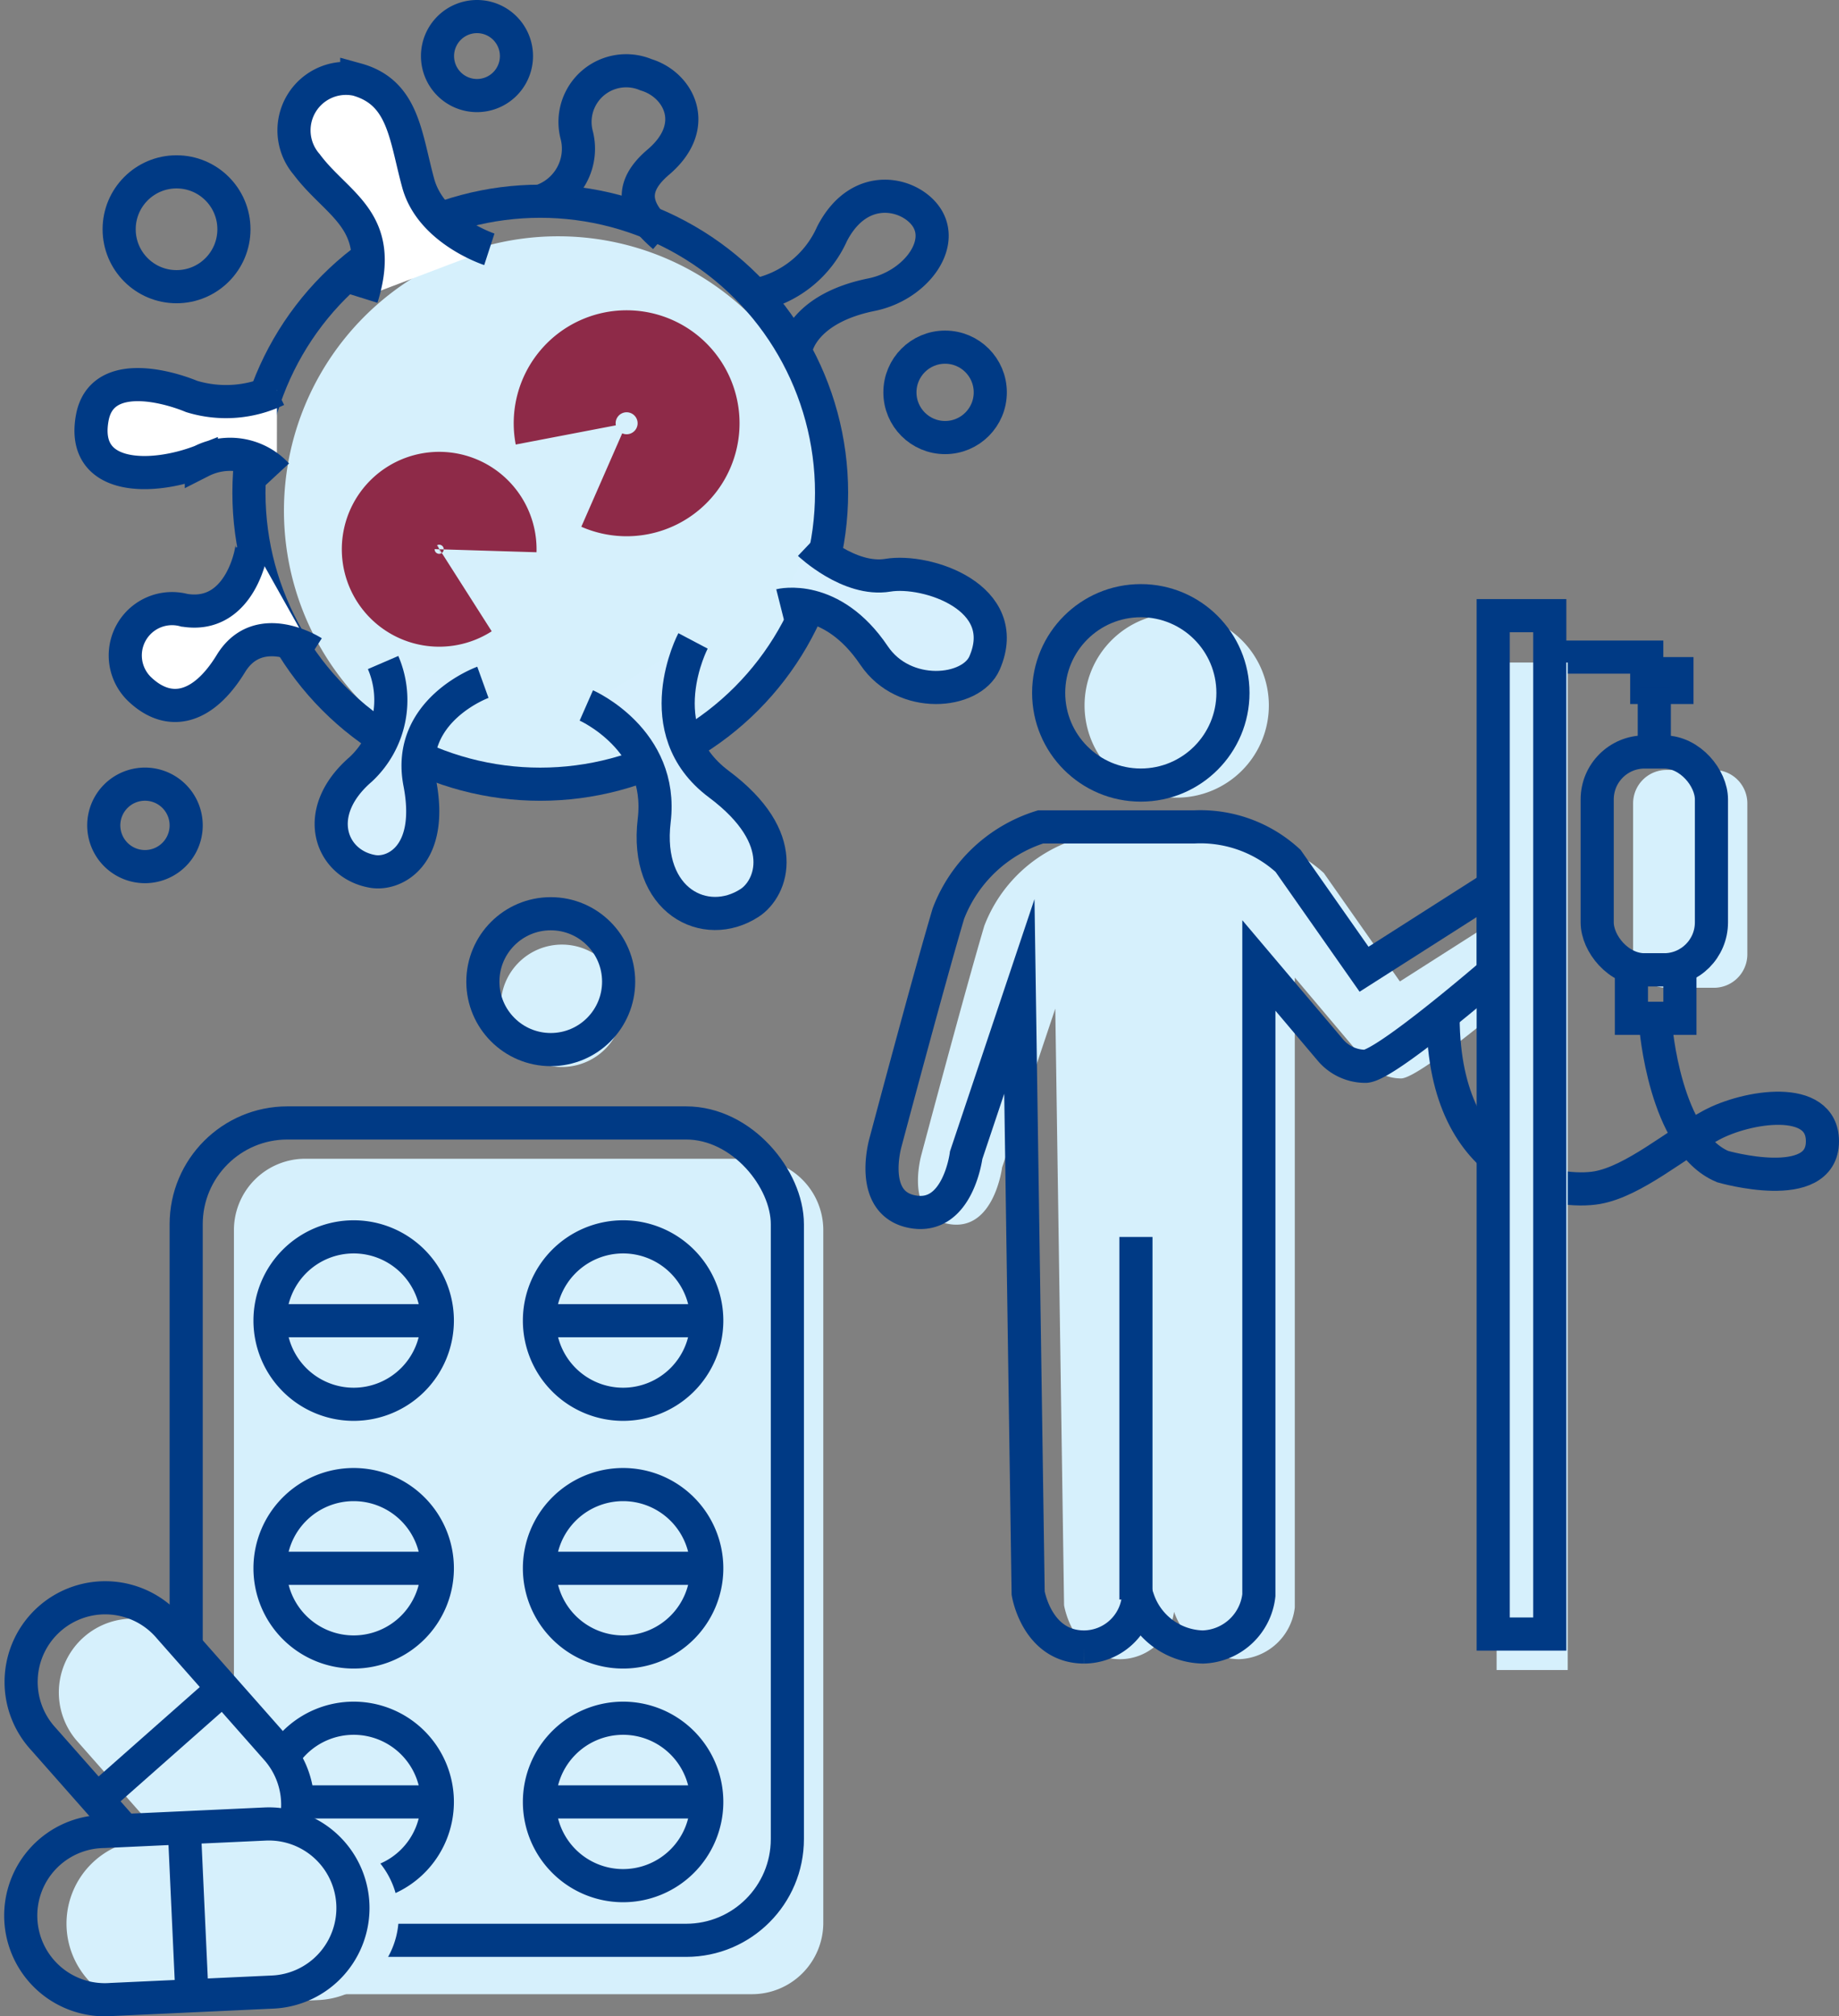 <svg xmlns="http://www.w3.org/2000/svg" width="72.167" height="79.076" viewBox="0 0 72.167 79.076">
    <rect x="0" y="0" width="72.167" height="79.076" fill="#808080" stroke="none"/>
    <g data-name="MEDICAL ONCOLOGY" transform="translate(-760.752 -18550.305)">
        <path data-name="Path 25179" d="M36.576 23.486a10.762 10.762 0 1 1-10.761-10.762 10.762 10.762 0 0 1 10.761 10.762" transform="translate(756.843 18546.848)" style="fill:#d6f0fc"/>
        <circle data-name="Ellipse 208" cx="11.432" cy="11.432" r="11.432" transform="translate(770.521 18558.197)" style="stroke:#003a85;stroke-width:1.3px;fill:none;stroke-miterlimit:10"/>
        <path data-name="Path 25180" d="M93.338 50.963h-1.861a1.311 1.311 0 0 1-1.311-1.311v-5.921a1.311 1.311 0 0 1 1.311-1.311h1.861a1.311 1.311 0 0 1 1.311 1.311v5.921a1.311 1.311 0 0 1-1.311 1.311" transform="translate(734.673 18538.082)" style="fill:#d6f0fc"/>
        <path data-name="Path 25181" d="M32.594 96.819H15.066a2.8 2.8 0 0 1-2.8-2.8V66.853a2.8 2.8 0 0 1 2.8-2.8h17.528a2.8 2.8 0 0 1 2.8 2.8v27.166a2.8 2.8 0 0 1-2.8 2.8" transform="translate(757.666 18531.697)" style="fill:#d6f0fc"/>
        <path data-name="Path 25182" d="M23.291 10.63s-2.284-.743-2.791-2.592-.571-3.562-2.411-4.069A2.04 2.04 0 0 0 16.123 7.3c1.205 1.618 3.108 2.189 2.157 5.234" transform="translate(756.664 18549.453)" style="fill:#fff"/>
        <path data-name="Path 25183" d="M23.291 10.63s-2.284-.743-2.791-2.592-.571-3.562-2.411-4.069A2.04 2.04 0 0 0 16.123 7.3c1.205 1.618 3.108 2.189 2.157 5.234" transform="translate(756.664 18549.453)" style="stroke:#003a85;stroke-width:1.3px;fill:none;stroke-miterlimit:10"/>
        <path data-name="Path 25184" d="M29.321 8.651a2.161 2.161 0 0 0 1.427-2.61 2.008 2.008 0 0 1 2.728-2.347c1.269.381 2.157 2 .476 3.426-1.362 1.156-.73 2.093.222 2.918" transform="translate(752.632 18549.545)" style="stroke:#003a85;stroke-width:1.3px;fill:none;stroke-miterlimit:10"/>
        <path data-name="Path 25185" d="M41.424 14.354a4.18 4.18 0 0 0 2.918-2.379c1.11-2.157 3.154-1.583 3.743-.6.666 1.11-.544 2.65-2.189 2.982-2.673.539-2.95 2.062-2.95 2.062" transform="translate(749.06 18547.504)" style="stroke:#003a85;stroke-width:1.3px;fill:none;stroke-miterlimit:10"/>
        <path data-name="Path 25186" d="M11.607 21.191a4.626 4.626 0 0 1-3.345.254c-1.058-.436-3.541-1.078-3.9.825-.463 2.475 2.311 2.474 4.278 1.713a2.5 2.5 0 0 1 2.964.53" transform="translate(760.013 18544.41)" style="fill:#fff"/>
        <path data-name="Path 25187" d="M11.607 21.191a4.626 4.626 0 0 1-3.345.254c-1.058-.436-3.541-1.078-3.9.825-.463 2.475 2.311 2.474 4.278 1.713a2.5 2.5 0 0 1 2.964.53" transform="translate(760.013 18544.41)" style="stroke:#003a85;stroke-width:1.3px;fill:none;stroke-miterlimit:10"/>
        <path data-name="Path 25188" d="M11.2 29.84c.042.19-.434 2.982-2.67 2.6a1.836 1.836 0 0 0-1.73 3.109c1.142 1.078 2.469.786 3.571-1.015s3.216-.444 3.216-.444" transform="translate(759.442 18541.795)" style="fill:#fff"/>
        <path data-name="Path 25189" d="M11.2 29.84c.042.19-.434 2.982-2.67 2.6a1.836 1.836 0 0 0-1.73 3.109c1.142 1.078 2.469.786 3.571-1.015s3.216-.444 3.216-.444" transform="translate(759.442 18541.795)" style="stroke:#003a85;stroke-width:1.3px;fill:none;stroke-miterlimit:10"/>
        <path data-name="Path 25190" d="M31.886 37.771s3.045 1.339 2.664 4.51 2.017 4.357 3.743 3.235c.878-.571 1.649-2.529-1.205-4.658s-1.015-5.618-1.015-5.618" transform="translate(751.875 18540.201)" style="fill:#d7f0fd"/>
        <path data-name="Path 25191" d="M31.886 37.771s3.045 1.339 2.664 4.51 2.017 4.357 3.743 3.235c.878-.571 1.649-2.529-1.205-4.658s-1.015-5.618-1.015-5.618" transform="translate(751.875 18540.201)" style="stroke:#003a85;stroke-width:1.3px;fill:none;stroke-miterlimit:10"/>
        <path data-name="Path 25192" d="M19.719 36.441a3.717 3.717 0 0 1-.873 4.185c-1.974 1.7-1.18 3.736.477 4.009.844.138 2.386-.618 1.835-3.472s2.477-3.946 2.477-3.946" transform="translate(756.067 18539.848)" style="fill:#d7f0fd"/>
        <path data-name="Path 25193" d="M19.719 36.441a3.717 3.717 0 0 1-.873 4.185c-1.974 1.7-1.18 3.736.477 4.009.844.138 2.386-.618 1.835-3.472s2.477-3.946 2.477-3.946" transform="translate(756.067 18539.848)" style="stroke:#003a85;stroke-width:1.3px;fill:none;stroke-miterlimit:10"/>
        <path data-name="Path 25194" d="M42.686 32.251s2.012-.507 3.679 1.967c1.179 1.749 3.814 1.5 4.338.29 1.117-2.574-2.27-3.691-3.793-3.438s-3.083-1.23-3.083-1.23" transform="translate(748.687 18541.795)" style="fill:#d7f0fd"/>
        <path data-name="Path 25195" d="M42.686 32.251s2.012-.507 3.679 1.967c1.179 1.749 3.814 1.5 4.338.29 1.117-2.574-2.27-3.691-3.793-3.438s-3.083-1.23-3.083-1.23" transform="translate(748.687 18541.795)" style="stroke:#003a85;stroke-width:1.3px;fill:none;stroke-miterlimit:10"/>
        <circle data-name="Ellipse 209" cx="2.252" cy="2.252" r="2.252" transform="translate(765.428 18557.045)" style="stroke:#003a85;stroke-width:1.3px;fill:none;stroke-miterlimit:10"/>
        <circle data-name="Ellipse 210" cx="1.773" cy="1.773" r="1.773" transform="translate(796.067 18563.92)" style="stroke:#003a85;stroke-width:1.3px;fill:none;stroke-miterlimit:10"/>
        <path data-name="Path 25196" d="M31.924 54.538a2.4 2.4 0 1 1-2.4-2.4 2.4 2.4 0 0 1 2.4 2.4" transform="translate(753.28 18535.213)" style="fill:#d6f0fc"/>
        <path data-name="Path 25197" d="M26.7 2.049A1.549 1.549 0 1 1 25.155.5 1.549 1.549 0 0 1 26.7 2.049z" transform="translate(754.319 18550.455)" style="stroke:#003a85;stroke-width:1.3px;fill:none;stroke-miterlimit:10"/>
        <circle data-name="Ellipse 211" cx="2.664" cy="2.664" r="2.664" transform="translate(779.701 18586.141)" style="stroke:#003a85;stroke-width:1.3px;fill:none;stroke-miterlimit:10"/>
        <path data-name="Path 25198" d="m55.739 52.918.345 23.4s.338 2.115 2.2 2.115a2.149 2.149 0 0 0 2.116-1.861 2.749 2.749 0 0 0 2.538 1.861 2.283 2.283 0 0 0 2.2-2.03V51.7l2.788 3.3a1.8 1.8 0 0 0 1.4.656c.824-.063 5.011-3.679 5.011-3.679v-3.36l-5.075 3.235-2.985-4.252a5.089 5.089 0 0 0-3.677-1.33h-6.029a5.7 5.7 0 0 0-3.617 3.4c-.761 2.559-2.466 8.966-2.466 8.966s-.706 2.411 1.071 2.728 2.093-2.22 2.093-2.22z" transform="translate(746.425 18536.945)" style="fill:#d6f0fc"/>
        <path data-name="Path 25199" d="M8.254 44.828a1.617 1.617 0 1 1-1.617-1.617 1.617 1.617 0 0 1 1.617 1.617z" transform="translate(759.804 18537.848)" style="stroke:#003a85;stroke-width:1.3px;fill:none;stroke-miterlimit:10"/>
        <rect data-name="Rectangle 1491" width="23.592" height="32.057" rx="3.973" transform="translate(768.058 18594.346)" style="stroke:#003a85;stroke-width:1.3px;fill:none;stroke-miterlimit:10"/>
        <path data-name="Path 25200" d="m53.739 52.238.345 23.4s.338 2.115 2.2 2.115a2.149 2.149 0 0 0 2.116-1.861 2.748 2.748 0 0 0 2.538 1.861 2.283 2.283 0 0 0 2.2-2.03v-24.7l2.792 3.3a1.8 1.8 0 0 0 1.4.656c.824-.063 5.011-3.679 5.011-3.679v-3.363l-5.075 3.235-2.982-4.25A5.088 5.088 0 0 0 60.6 45.59h-6.029a5.7 5.7 0 0 0-3.617 3.4c-.761 2.559-2.466 8.966-2.466 8.966s-.706 2.411 1.071 2.728 2.093-2.22 2.093-2.22z" transform="translate(747.015 18537.146)" style="stroke:#003a85;stroke-width:1.3px;fill:none;stroke-miterlimit:10"/>
        <path data-name="Line 46" transform="translate(805.329 18598.818)" style="stroke:#003a85;stroke-width:1.3px;fill:none;stroke-miterlimit:10" d="M0 0v14.22"/>
        <path data-name="Path 25201" d="M85.526 36.14h3.806v1.191h1.184V36.14" transform="translate(736.043 18539.936)" style="stroke:#003a85;stroke-width:1.3px;fill:none;stroke-miterlimit:10"/>
        <rect data-name="Rectangle 1492" width="4.483" height="8.543" rx="1.86" transform="translate(823.43 18579.797)" style="stroke:#003a85;stroke-width:1.3px;fill:none;stroke-miterlimit:10"/>
        <path data-name="Rectangle 1493" transform="translate(824.773 18588.34)" style="stroke:#003a85;stroke-width:1.3px;fill:none;stroke-miterlimit:10" d="M0 0h1.903v1.903H0z"/>
        <path data-name="Line 47" transform="translate(825.671 18577.268)" style="stroke:#003a85;stroke-width:1.3px;fill:none;stroke-miterlimit:10" d="M0 2.53V0"/>
        <path data-name="Path 25202" d="M87.928 56.506s.349 4.6 2.633 5.549c0 0 3.912 1.128 3.912-.994 0-1.861-2.972-1.379-4.356-.634s-3.045 2.2-4.483 2.453-6.005-.254-6.048-6.64" transform="translate(737.796 18534.004)" style="stroke:#003a85;stroke-width:1.3px;fill:none;stroke-miterlimit:10"/>
        <path data-name="Rectangle 1494" transform="translate(819.483 18576.289)" style="fill:#d6f0fc" d="M0 0h2.791v39.513H0z"/>
        <path data-name="Path 25203" d="M66.858 37.317a3.616 3.616 0 1 1-3.616-3.617 3.616 3.616 0 0 1 3.616 3.616" transform="translate(743.687 18540.656)" style="fill:#d6f0fc"/>
        <path data-name="Rectangle 1495" transform="translate(819.349 18574.451)" style="stroke:#003a85;stroke-width:1.3px;fill:none;stroke-miterlimit:10" d="M0 0h2.22v39.94H0z"/>
        <circle data-name="Ellipse 212" cx="3.616" cy="3.616" r="3.616" transform="translate(801.904 18573.863)" style="stroke:#003a85;stroke-width:1.3px;fill:none;stroke-miterlimit:10"/>
        <path data-name="Path 25204" d="M20.842 71.688a3.283 3.283 0 1 1-3.284-3.288 3.283 3.283 0 0 1 3.284 3.288z" transform="translate(757.072 18530.414)" style="stroke:#003a85;stroke-width:1.3px;fill:none;stroke-miterlimit:10"/>
        <path data-name="Line 48" transform="translate(771.348 18602.102)" style="stroke:#003a85;stroke-width:1.3px;fill:none;stroke-miterlimit:10" d="M0 0h6.373"/>
        <path data-name="Path 25205" d="M30.725 22.566a2.431 2.431 0 1 1 1.412 1.769" transform="translate(752.23 18544.797)" style="stroke:#8e2a48;stroke-width:4px;fill:none;stroke-miterlimit:10"/>
        <path data-name="Path 25206" d="M23.916 30.907a1.9 1.9 0 0 1-.308.159 1.821 1.821 0 1 1 1.142-1.634" transform="translate(755.057 18542.471)" style="stroke:#8e2a48;stroke-width:4px;fill:none;stroke-miterlimit:10"/>
        <path data-name="Path 25207" d="M35.842 71.688a3.283 3.283 0 1 1-3.284-3.288 3.283 3.283 0 0 1 3.284 3.288z" transform="translate(752.645 18530.414)" style="stroke:#003a85;stroke-width:1.3px;fill:none;stroke-miterlimit:10"/>
        <path data-name="Line 49" transform="translate(781.921 18602.102)" style="stroke:#003a85;stroke-width:1.3px;fill:none;stroke-miterlimit:10" d="M0 0h6.373"/>
        <path data-name="Path 25208" d="M20.842 85.466a3.283 3.283 0 1 1-3.283-3.283 3.283 3.283 0 0 1 3.283 3.283z" transform="translate(757.072 18526.346)" style="stroke:#003a85;stroke-width:1.3px;fill:none;stroke-miterlimit:10"/>
        <path data-name="Line 50" transform="translate(771.348 18611.813)" style="stroke:#003a85;stroke-width:1.3px;fill:none;stroke-miterlimit:10" d="M0 0h6.373"/>
        <path data-name="Path 25209" d="M35.842 85.466a3.283 3.283 0 1 1-3.283-3.283 3.283 3.283 0 0 1 3.283 3.283z" transform="translate(752.645 18526.346)" style="stroke:#003a85;stroke-width:1.3px;fill:none;stroke-miterlimit:10"/>
        <path data-name="Line 51" transform="translate(781.921 18611.813)" style="stroke:#003a85;stroke-width:1.3px;fill:none;stroke-miterlimit:10" d="M0 0h6.373"/>
        <path data-name="Path 25210" d="M20.842 98.466a3.283 3.283 0 1 1-3.283-3.283 3.283 3.283 0 0 1 3.283 3.283z" transform="translate(757.072 18522.51)" style="stroke:#003a85;stroke-width:1.3px;fill:none;stroke-miterlimit:10"/>
        <path data-name="Line 52" transform="translate(771.348 18620.975)" style="stroke:#003a85;stroke-width:1.3px;fill:none;stroke-miterlimit:10" d="M0 0h6.373"/>
        <path data-name="Path 25211" d="M35.842 98.466a3.283 3.283 0 1 1-3.283-3.283 3.283 3.283 0 0 1 3.283 3.283z" transform="translate(752.645 18522.51)" style="stroke:#003a85;stroke-width:1.3px;fill:none;stroke-miterlimit:10"/>
        <path data-name="Line 53" transform="translate(781.921 18620.975)" style="stroke:#003a85;stroke-width:1.3px;fill:none;stroke-miterlimit:10" d="M0 0h6.373"/>
        <path data-name="Path 25212" d="M11.07 98.943a2.894 2.894 0 0 1-4.085-.253L3.3 94.518a2.895 2.895 0 1 1 4.338-3.833l3.686 4.172a2.894 2.894 0 0 1-.253 4.085" transform="translate(760.526 18524.125)" style="fill:#d6f0fc"/>
        <path data-name="Line 54" transform="translate(765.668 18617.076)" style="fill:#d6f0fc" d="M4.135 0 0 3.653"/>
        <path data-name="Path 25213" d="M10.182 99.1a3.3 3.3 0 0 1-4.656-.288l-4.2-4.754a3.3 3.3 0 1 1 4.944-4.369l4.2 4.754a3.3 3.3 0 0 1-.288 4.657z" transform="translate(761.139 18524.459)" style="stroke:#003a85;stroke-width:1.3px;fill:none;stroke-miterlimit:10"/>
        <path data-name="Line 55" transform="translate(764.565 18616.732)" style="stroke:#003a85;stroke-width:1.3px;fill:none;stroke-miterlimit:10" d="M4.712 0 0 4.163"/>
        <path data-name="Path 25214" d="M16.021 104.658a3.3 3.3 0 0 1-3.144 3.447l-6.337.292a3.3 3.3 0 1 1-.3-6.59l6.337-.292a3.3 3.3 0 0 1 3.447 3.144" transform="translate(760.374 18520.641)" style="fill:#d6f0fc"/>
        <path data-name="Line 56" transform="translate(769.794 18622.611)" style="fill:#d6f0fc" d="m0 0 .289 6.281"/>
        <path data-name="Path 25215" d="M13.473 104.214a3.3 3.3 0 0 1-3.144 3.447l-6.337.292a3.3 3.3 0 1 1-.3-6.59l6.337-.292a3.3 3.3 0 0 1 3.444 3.143z" transform="translate(761.126 18520.771)" style="stroke:#003a85;stroke-width:1.3px;fill:none;stroke-miterlimit:10"/>
        <path data-name="Line 57" transform="translate(767.998 18622.299)" style="stroke:#003a85;stroke-width:1.3px;fill:none;stroke-miterlimit:10" d="m0 0 .289 6.281"/>
    </g>
</svg>
